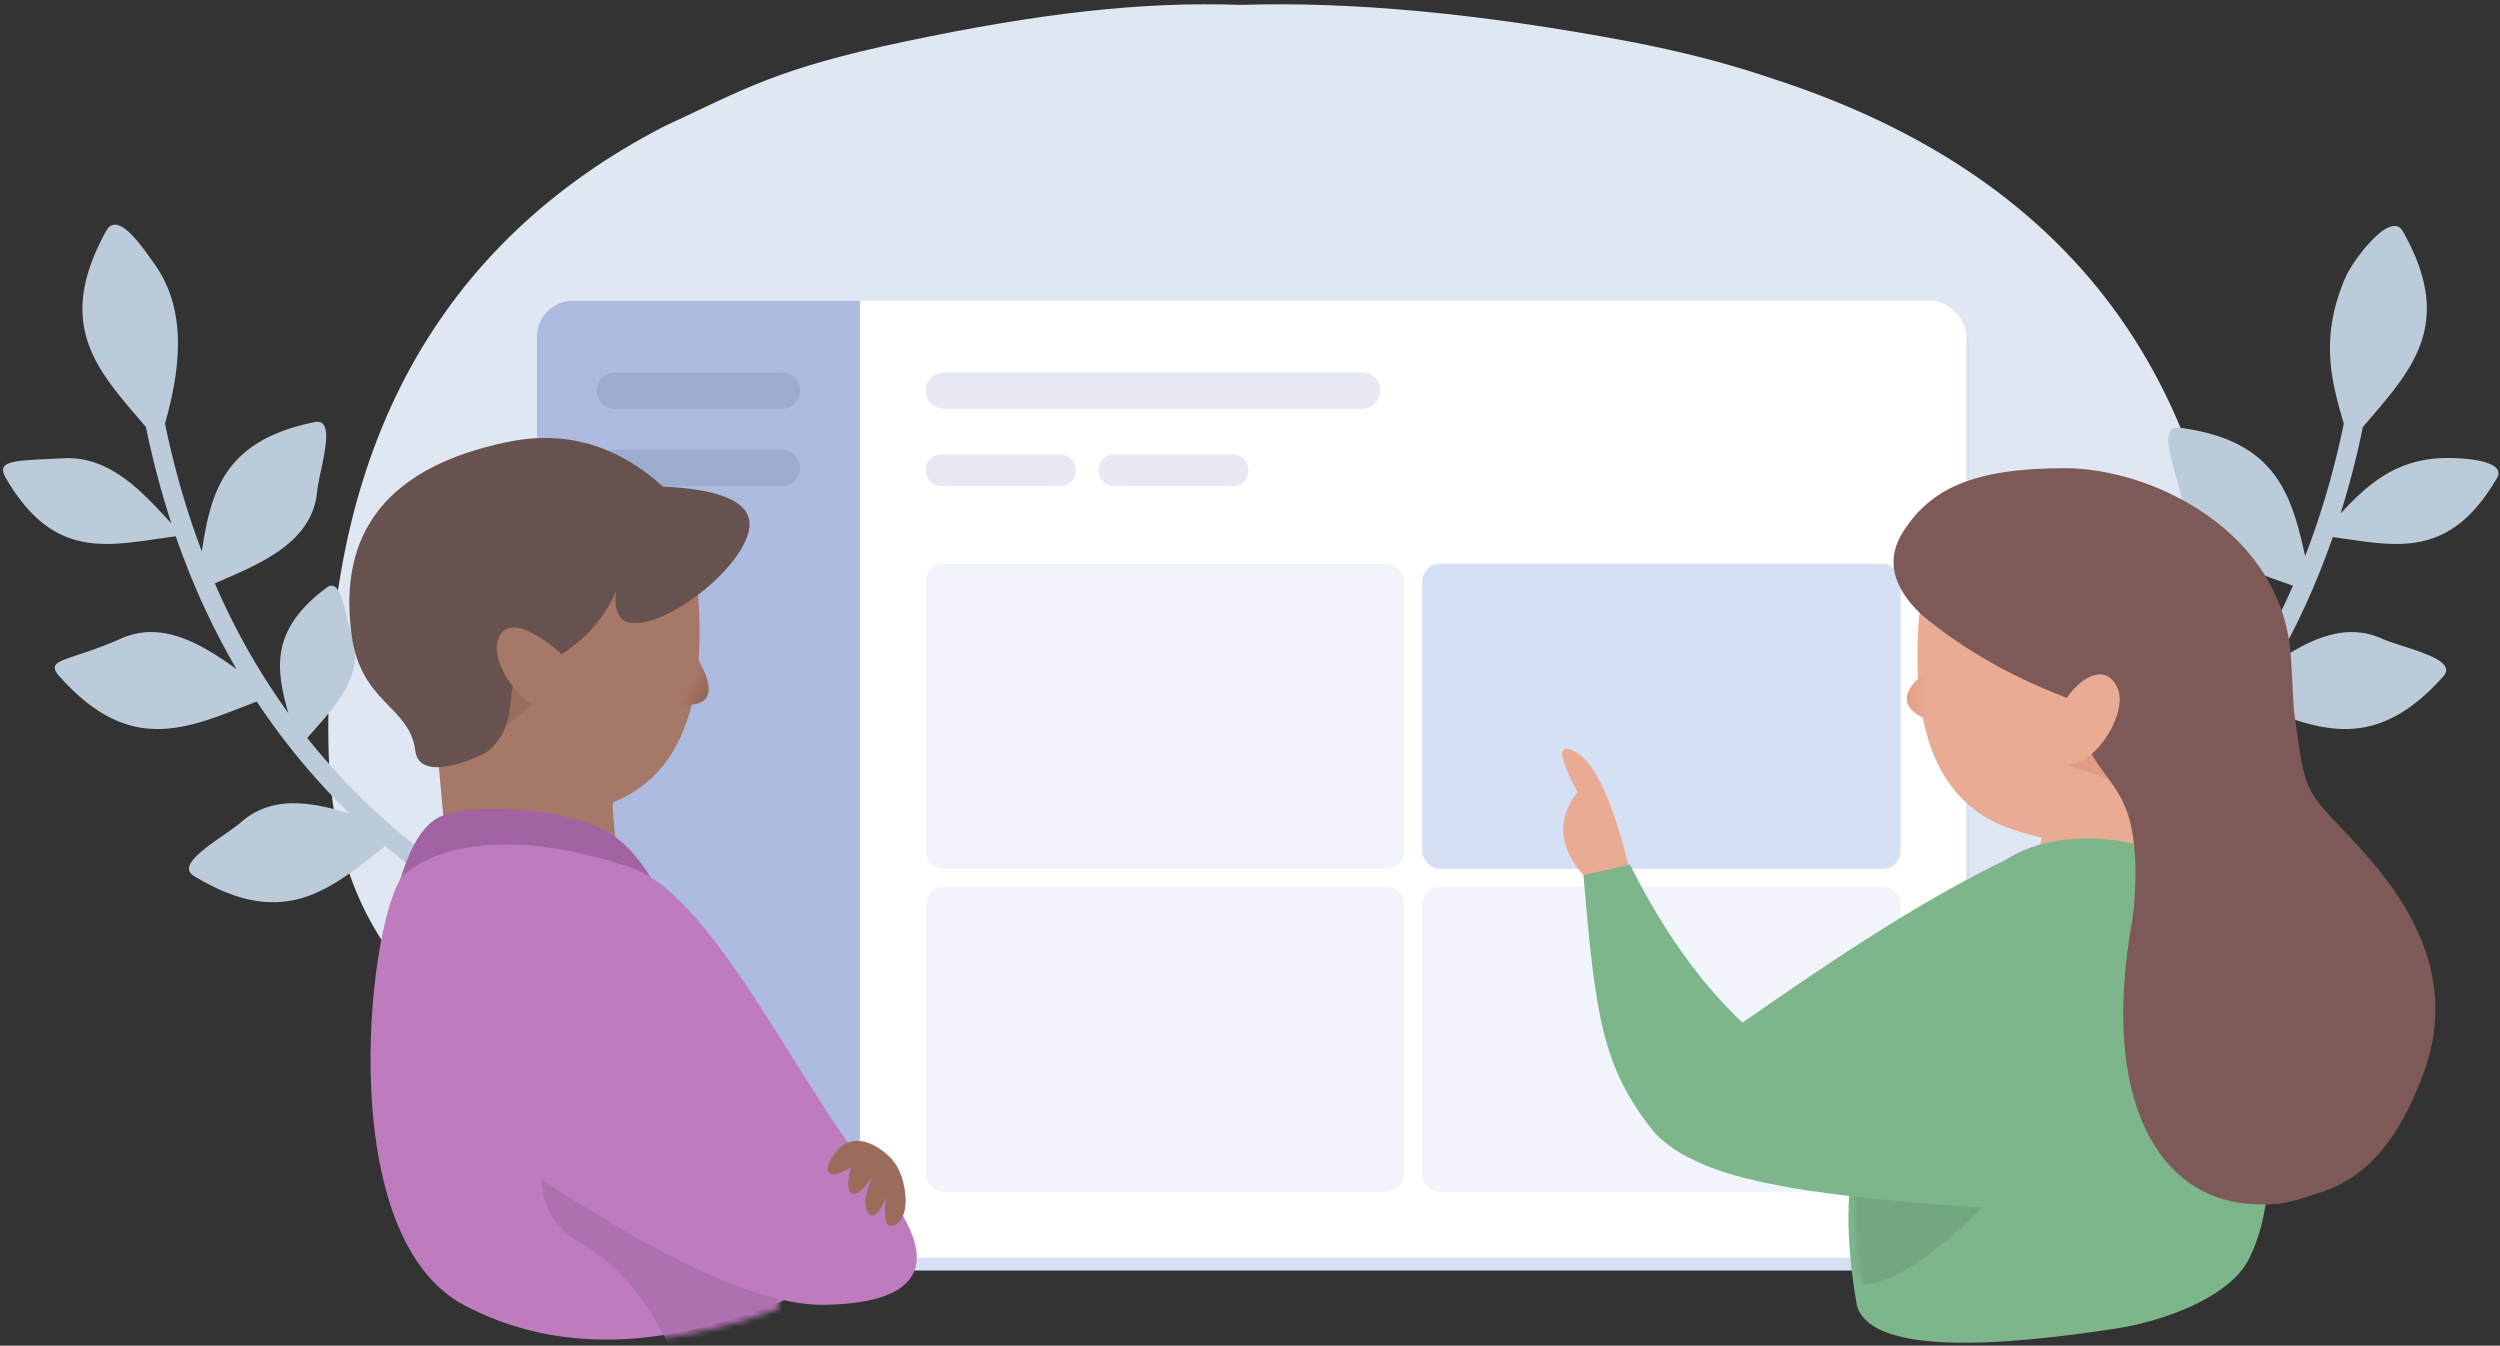 <svg xmlns="http://www.w3.org/2000/svg" xmlns:xlink="http://www.w3.org/1999/xlink" width="418" height="225" viewBox="0 0 418 225">
    <rect x="0" y="0" width="418" height="225" fill="#333333" stroke="none"/>
    <defs>
        <linearGradient id="a" x1="25.496%" x2="131.16%" y1="63.434%" y2="63.434%">
            <stop offset="0%" stop-color="#EAAB95"/>
            <stop offset="100%" stop-color="#DF9A81"/>
        </linearGradient>
        <path id="b" d="M52.116 10.104c8.679 10.882-10.32 26.069 7.533 32.742 11.902 4.448 15.308 17.798 10.216 40.05-2.466 6.454-16.897 6.946-43.293 1.476-8.087-1.676-18.82-6.236-21.707-12.782C-5.619 47.818 20.297 7.645 21.771 5.533c1.881-2.694 21.666-6.31 30.345 4.571z"/>
        <path id="d" d="M47.84 7.182c1.436.561 1.237 3.397 2.135 4.045 5.696 4.112 3.825 7.292.369 13.199-3.195 5.461-5.382 10.385 1.01 15.644C65.805 51.962 72.3 65.467 70.84 80.585c-21.412 7.713-39.51 7.173-54.298-1.622-22.181-13.192-12.118-67.71-6.306-72.412 5.813-4.702 18.645-6.784 37.604.63z"/>
        <linearGradient id="f" x1="35.685%" x2="104.206%" y1="53.489%" y2="64.376%">
            <stop offset="0%" stop-color="#A67868"/>
            <stop offset="100%" stop-color="#936454"/>
        </linearGradient>
    </defs>
    <g fill="none" fill-rule="evenodd">
        <path fill="#DFE7F2" d="M145.88 183.955c-60.001 3.104-90.324-16.772-90.969-59.628-.745-49.475 18.713-83.879 56.138-103.206 13.28-6.121 18.462-9.6 40.531-14.237C173.65 2.248 190.807.226 207.402.818c18.52-.592 40.094 1.43 64.721 6.066 8.962 1.687 17.217 3.832 24.766 6.435 51.224 16.737 76.836 53.136 76.836 109.196 0 41.33-75.948 61.81-227.846 61.44z"/>
        <path fill="#BCCBDA" fill-rule="nonzero" d="M28.668 87.54c-4.493-4.874-10.066-11.311-17.983-10.92-8.201.405-11.475.255-9.706 3.304 8.29 14.291 17.7 11.091 28.408 9.751 2.74 7.914 6.13 15.317 10.17 22.21-5.63-4.06-12.375-8.214-19.292-5.13-8.753 3.904-12.993 3.323-10.31 6.342 12.055 13.559 21.736 8.485 32.978 4.2a114.115 114.115 0 0 0 15.55 18.76c-6.118-1.943-12.901-3.175-18.074 1.328-3.04 2.647-11.44 6.964-7.99 9.071 15.09 9.215 22.846 2.183 31.999-5 17.06 14.5 39.105 25.056 66.116 31.648a1.62 1.62 0 1 0 .768-3.148c-35.432-8.647-62.06-24.155-79.93-46.565 3.821-4.427 9.83-10.2 7.482-16.917-1.018-2.912-1.695-10.094-4.18-8.261-9.56 7.048-8.547 13.706-6.46 21.02-4.817-6.663-8.915-13.893-12.295-21.69 6.758-2.983 16.207-6.47 17.083-15.197.393-3.904 3.472-12.546-.377-11.77-15.25 3.075-17.353 11.699-18.88 21.612-2.552-6.723-4.603-13.843-6.155-21.359 2.096-7.487 4.15-18.113-1.503-26.303-2.761-4-6.5-9.247-8.359-5.876-8.84 16.036-1.146 23.541 6.672 32.754a146.937 146.937 0 0 0 4.268 16.137zM390.04 89.8c-2.575 7.413-5.721 14.378-9.438 20.894 5.266-3.614 11.365-6.72 17.604-3.938 3.687 1.644 12.993 3.322 10.31 6.34-11.77 13.238-21.276 8.716-32.182 4.508a114.08 114.08 0 0 1-14.896 18.011c5.722-1.659 11.857-2.38 16.623 1.77 3.041 2.647 11.442 6.964 7.991 9.071-14.804 9.04-22.55 2.443-31.481-4.593a127.639 127.639 0 0 1-14.626 10.6c6.183.009 12.623.977 16.103 6.557 2.133 3.42 8.903 10.004 4.988 11.011-16.592 4.266-22.14-4.043-28.518-13.247-12.706 6.889-27.234 12.33-43.58 16.32a1.62 1.62 0 1 1-.769-3.148c15.94-3.89 30.096-9.168 42.476-15.839-.16-.225-.323-.45-.487-.674l1.802-.74c.428-.009.866-.022 1.314-.038 6.781-3.842 13.007-8.12 18.677-12.833a95.973 95.973 0 0 0-.282-.212l1.507-1.235c.259-.085.52-.173.786-.263a113.938 113.938 0 0 0 7.726-7.38l-1.162-.604c-5.054-5.759-13.595-13.337-10.593-22.427 1.265-3.828 1.99-13.228 5.277-10.892 15.09 10.723 10.505 21.07 7.36 32.985 8.64-9.282 15.575-19.905 20.812-31.872-7.137-2.569-17.036-5.472-18.557-14.336-.682-3.973-4.457-12.61-.456-12.091 16.205 2.105 18.742 11.14 21.052 21.478 2.692-6.953 4.845-14.334 6.458-22.142-2.084-7.171-4.043-14.316.232-24.353 1.272-2.988 7.6-11.42 9.632-7.838 8.996 15.859 1.165 23.519-6.672 32.754a148.078 148.078 0 0 1-3.733 14.469c4.035-4.351 8.655-8.78 16.448-9.253 3.413-.208 11.474.255 9.706 3.304-8.042 13.864-17.138 11.267-27.452 9.876z"/>
        <g transform="translate(89.279 50.284)">
            <rect width="239" height="160.614" x="1" y="1.537" fill="#D6E0F5" rx="6"/>
            <rect width="239" height="160" x=".5" fill="#FFF" rx="6"/>
            <path fill="#AEBBE1" d="M6.5 0h48v160h-48a6 6 0 0 1-6-6V6a6 6 0 0 1 6-6z"/>
            <path fill="#E6E9F4" d="M68.54 11.996h69.92a3.04 3.04 0 1 1 0 6.08H68.54a3.04 3.04 0 1 1 0-6.08zm-.38 13.68h19.76a2.66 2.66 0 0 1 0 5.32H68.16a2.66 2.66 0 1 1 0-5.32zm28.88 0h19.76a2.66 2.66 0 0 1 0 5.32H97.04a2.66 2.66 0 1 1 0-5.32z"/>
            <path fill="#9FACD1" d="M13.54 11.996h27.92a3.04 3.04 0 0 1 0 6.08H13.54a3.04 3.04 0 1 1 0-6.08zm0 12.92h27.92a3.04 3.04 0 0 1 0 6.08H13.54a3.04 3.04 0 1 1 0-6.08z"/>
            <path fill="#F1F4FA" d="M68.5 43.996h74a3 3 0 0 1 3 3v45a3 3 0 0 1-3 3h-74a3 3 0 0 1-3-3v-45a3 3 0 0 1 3-3zm0 54h74a3 3 0 0 1 3 3v45a3 3 0 0 1-3 3h-74a3 3 0 0 1-3-3v-45a3 3 0 0 1 3-3zm83 0h74a3 3 0 0 1 3 3v45a3 3 0 0 1-3 3h-74a3 3 0 0 1-3-3v-45a3 3 0 0 1 3-3z"/>
            <rect width="80" height="51" x="148.5" y="43.996" fill="#D6E0F5" rx="3"/>
        </g>
        <path fill="#EAAB95" d="M272.299 144.745c-2.704-10.862-5.631-17.178-8.782-18.946-3.15-1.768-3.068.446.247 6.645-3.092 4.007-3.187 8.108-.286 12.301 2.902 4.194 5.842 4.194 8.82 0zM341.38 140.05c-.541 2.78-2.304 6.243-5.288 10.39-10.936 15.195 28.187 3.989 28.187 1.916 0-.874-1.334-5.346-4.002-13.415a22.068 22.068 0 0 0 5.502-3.662l-8.5-37.61c-9.374 5.668-15.207 7.668-17.5 6-2.293-1.666-8.519-2.666-18.677-3-2.238 21.196 2.88 33.86 15.354 37.991a54.867 54.867 0 0 0 4.924 1.39z"/>
        <path fill="#E39C84" d="M350.83 125.033c-1.394 1.396-2.909 2.312-4.543 2.746-2.453.652 12.27 1.653 10.516 9.376-1.17 5.149-.074 2.677 3.286-7.415l-1.81-4.56-7.45-.147z"/>
        <path fill="url(#a)" d="M43.935 14.82c2.343 1.698 3.515 3.28 3.515 4.75 0 1.47-1.33 2.72-3.992 3.75l-.975-5.036.975-3.463h.477z" transform="matrix(-1 0 0 1 366.279 97.28)"/>
        <g transform="matrix(-1 0 0 1 382.279 137.28)">
            <mask id="c" fill="#fff">
                <use xlink:href="#b"/>
            </mask>
            <use fill="#7EB68B" transform="rotate(-3 37.264 45.429)" xlink:href="#b"/>
            <path fill="#72A77F" d="M74.684 61.363l-27.405-.448C59.548 74.106 68.683 79.458 74.684 76.97c6-2.488 6-7.69 0-15.607z" mask="url(#c)"/>
        </g>
        <path fill="#7EB68B" d="M282.83 193.776c1.93 1.008 4.323 1.92 7.163 2.734 10.812 3.103 30.644 5.2 59.496 6.293 18.124-28.733 22.721-45.241 13.79-49.524-4.596-2.204-16.017-15.04-25.848-10.5-16.955 7.83-35.07 20.584-46.09 28.2-7.035-6.622-13.304-15.425-18.808-26.408l-7.78 1.737c2 23.724 3.167 31.924 11.484 42.59 1.393 1.787 4.388 3.9 6.594 4.878z"/>
        <path fill="#7D5A57" d="M350.397 127.18c3.334 5.29 7.784 7.424 6.382 24.6-.023.275-.076.625-.095.894-.024.329-.148.968-.22 1.454-5.41 30.558 4.916 46.092 19.536 47.151 5.248.38 6.598-.208 11.401-1.714 6.3-1.867 12.872-6.52 17.878-20.286 8-22-11.235-37.5-16.735-44-3.33-3.934-3.469-5.337-5.02-16.69-.01-.076-.366-7.036-.467-8.396-1.191-21.528-23.527-31.914-37.778-31.914-15.634 0-22.5 3.58-27 10.5-2.993 4.602-1.993 9.267 3 13.996 7.232 6.042 15.9 10.89 26.004 14.546.48 4.79 1.696 7.61 3.114 9.859z"/>
        <path fill="#EAAB95" d="M345.877 116.268c2.353-3.237 6.35-5.378 8.195-1.154 1.846 4.224-4.24 13.866-9.02 12.404-4.782-1.462-1.53-8.013.825-11.25z"/>
        <g>
            <path fill="#A67868" d="M105.467 151.244c3.187 9.739-30.188 2.074-30.188-.086 0-1.44-.667-9.457-2-24.05l1.078.192a123.184 123.184 0 0 1-1.578-3.02c-3.995-7.865-1.495-18.068 7.5-30.61 9.374 5.667 15.207 7.667 17.5 6 2.293-1.667 8.519-2.667 18.677-3 2.155 20.407-2.51 32.905-13.993 37.494.088 5.54 1.09 11.234 3.004 17.08z"/>
            <path fill="#9A6D5D" d="M85.592 114.43l3.398 3.469-7.767 6.208z"/>
            <path fill="#A263A3" d="M73.452 136.617c5.396-2.674 21.974-1.326 28.474 2.674 4.334 2.666 8.097 8.258 11.289 16.776l-47.905-2.228c1.83-9.699 4.544-15.44 8.142-17.222z"/>
            <g transform="translate(59.279 138.28)">
                <mask id="e" fill="#fff">
                    <use xlink:href="#d"/>
                </mask>
                <use fill="#BE7CBF" transform="rotate(-3 36.944 44.149)" xlink:href="#d"/>
                <path fill="#AE71AF" d="M71.105 70.914c-13.142-2.746-22.006-9.878-26.592-21.396-6.88-17.276-21.26 11.55-7.661 19.377 15.01 8.638 14.737 21.746 19.498 19.9 4.118-1.595 18.104-4.88 19.722-8.526.384-.863-1.272-3.981-4.967-9.355z" mask="url(#e)"/>
            </g>
            <path fill="#BE7CBF" d="M103.267 144.55c14.653 1.73 30.082 37.246 42.572 51.723 12.49 14.476 8.902 21.596-7.968 21.894-11.247.198-29.778-8.651-55.592-26.549 4.223-32.53 11.22-48.22 20.988-47.067z"/>
            <path fill="#675250" d="M110.845 81.354c10.69.493 15.462 3.023 14.318 7.593-1.722 6.872-14.598 16.461-20.088 15.103-1.641-.406-2.463-2.113-2.065-5.174-2.948 6.699-8.551 11.389-16.81 14.07-.002.58-.1 1.136-.346 1.654-.912 1.922.389 6.732-3.981 10.79-1.018.944-11.736 5.909-12.435.144-.911-7.523-9.1-7.857-10.659-19.434-2.333-17.333 6.293-28.052 25.879-32.157l.01.003c9.682-2.085 18.408.385 26.177 7.408z"/>
            <path fill="url(#f)" d="M56.451 38c2.731 1.889 4.096 3.568 4.096 5.037 0 1.47-1.524 2.623-4.572 3.463L55 41.463 55.975 38h.476z" transform="rotate(25 -76.102 209.83)"/>
            <path fill="#A67868" d="M91.524 107.419c7.755 5.748 6.44 9.262 1.803 11.135-4.636 1.873-11.538-7.202-10.068-11.57.98-2.913 3.736-2.768 8.265.435z"/>
            <path fill="#9B6C5C" d="M148.33 193.057c1.33 1.072 2.925 3.395 3.092 7.522.07 4.121-2.478 4.935-3.071 4.08-.577-.832-.427-3.693-.145-4.563-.15.462-1.6 3.786-2.682 3.064-1.08-.722-.85-2.656-.667-3.59.183-.934 1.219-3.292.897-2.76-2.111 3.49-4.4 3.942-3.827.121.102-.684.227-1.276.368-1.788-3.064 2.035-5.062 1.457-3.132-1.688 3.402-5.543 8.64-.912 9.158-.407a.157.157 0 0 1 .008.009z"/>
        </g>
    </g>
</svg>
